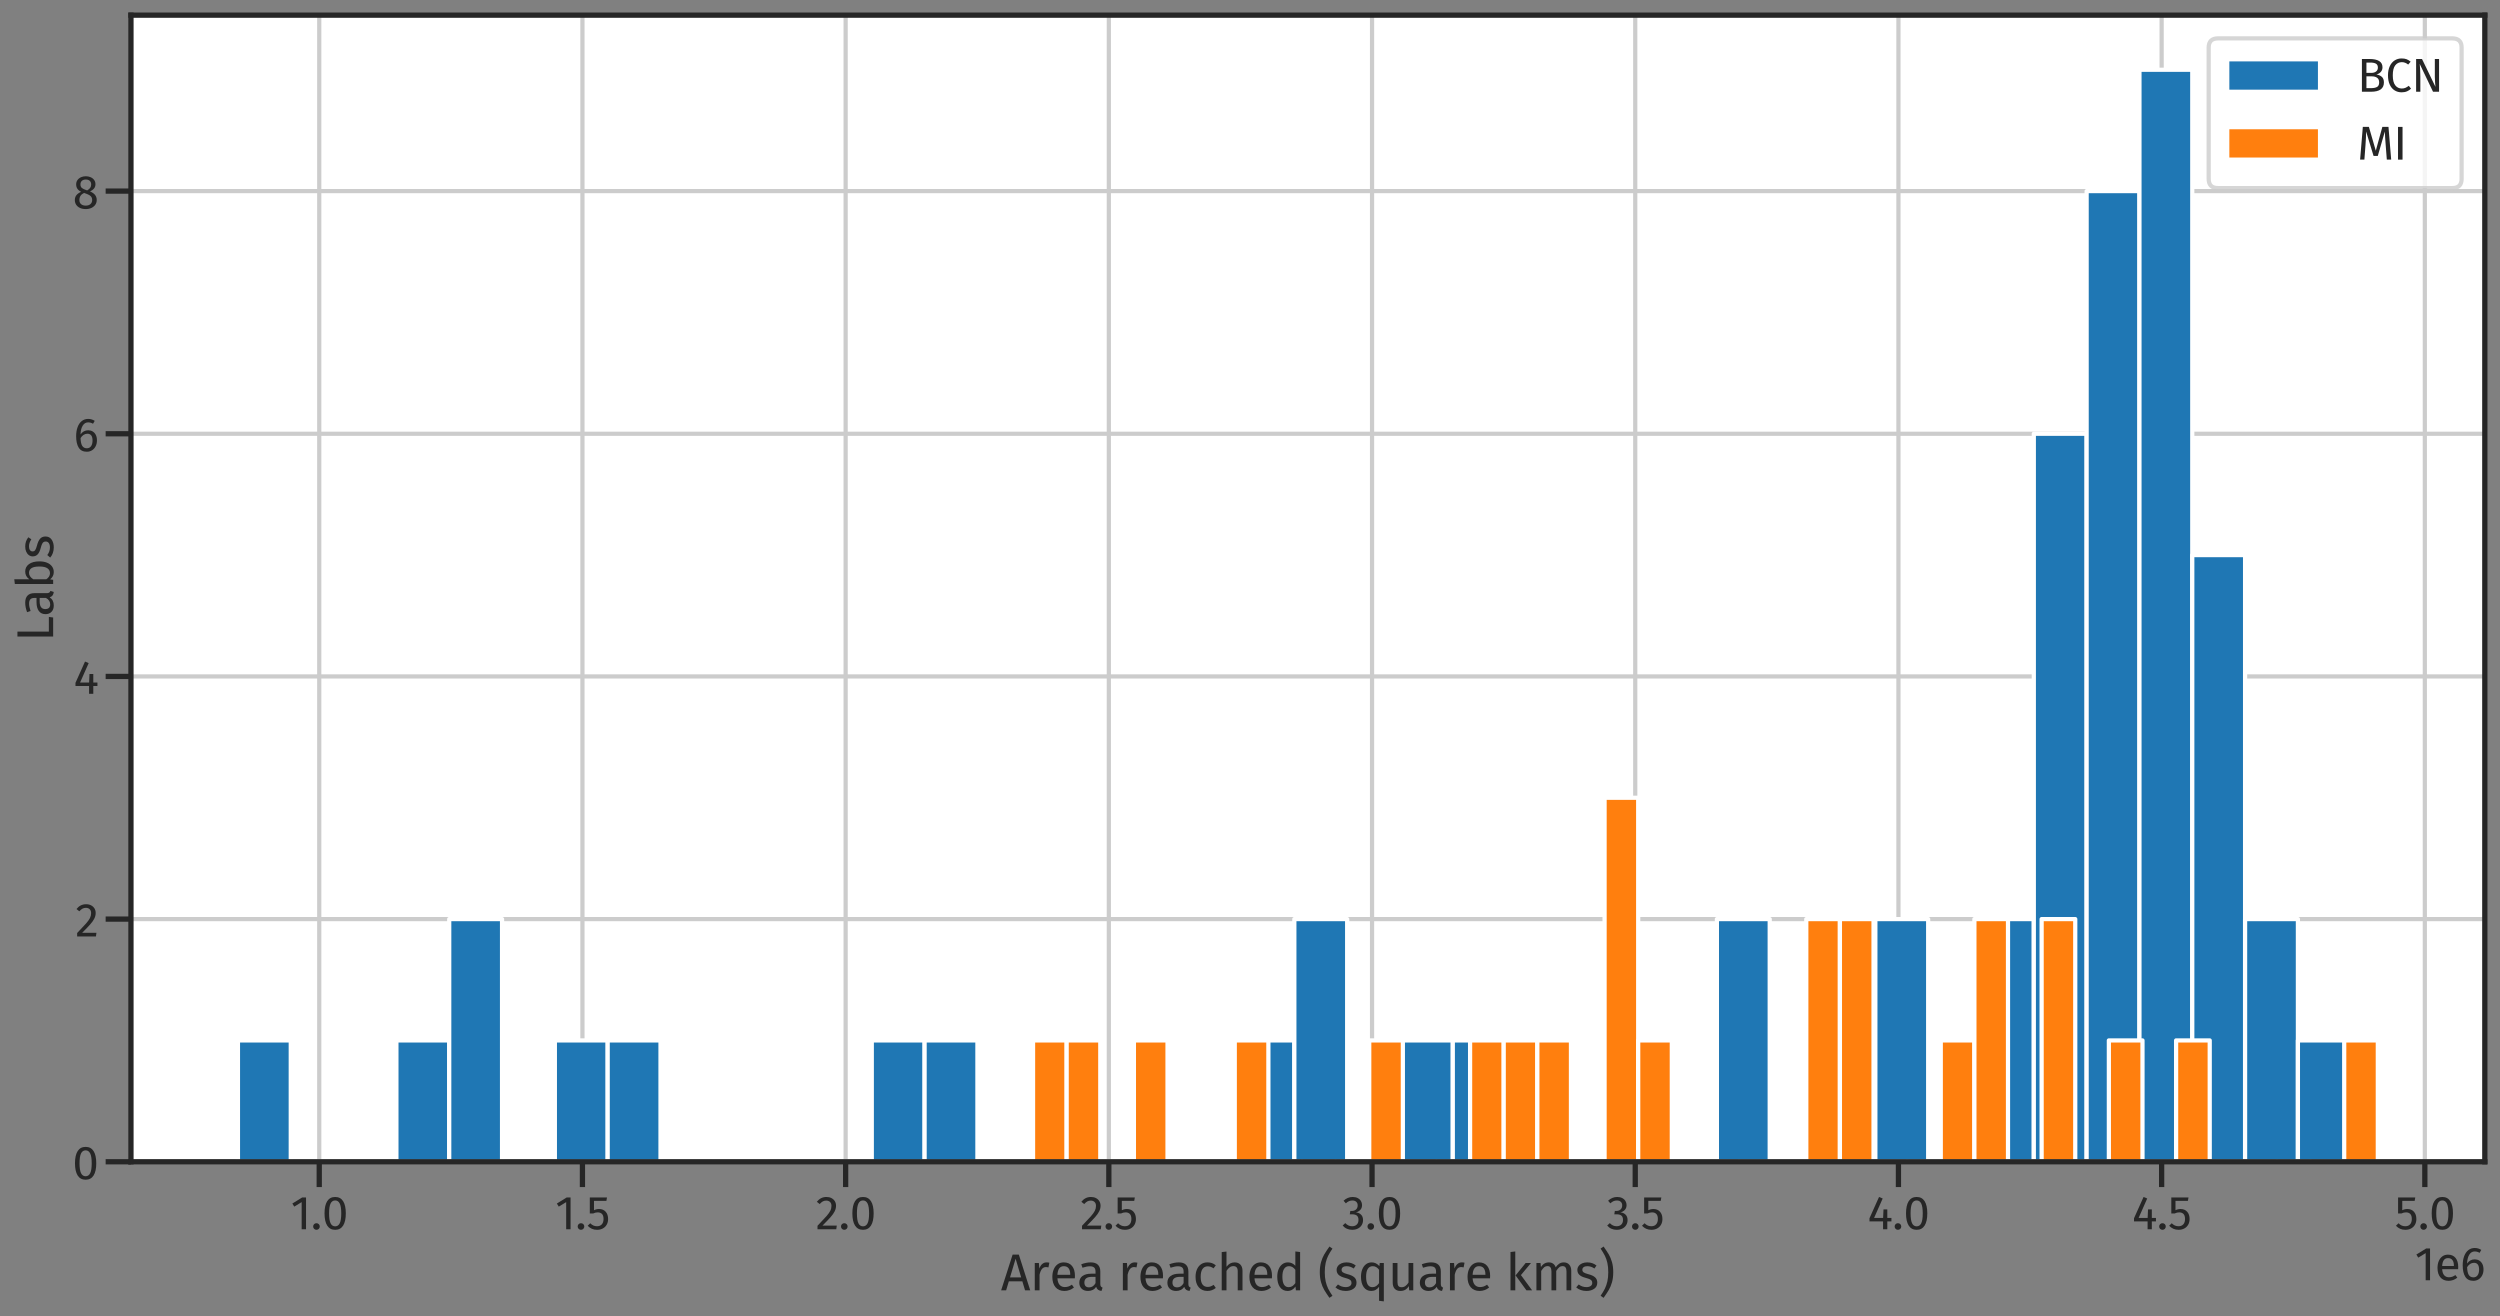 <?xml version="1.0" encoding="utf-8" standalone="no"?>
<!DOCTYPE svg PUBLIC "-//W3C//DTD SVG 1.1//EN"
  "http://www.w3.org/Graphics/SVG/1.1/DTD/svg11.dtd">
<svg xmlns:xlink="http://www.w3.org/1999/xlink" width="1185.287pt" height="624.077pt" viewBox="0 0 1185.287 624.077" xmlns="http://www.w3.org/2000/svg" version="1.1">
 <rect x="0" y="0" width="1185.287" height="624.077" fill="#808080" stroke="none"/>
 <defs>
  <style type="text/css">*{stroke-linejoin: round; stroke-linecap: butt}</style>
 </defs>
 <g id="figure_1">
  <g id="patch_1">
   <path d="M 0 624.077 
L 1185.287 624.077 
L 1185.287 0 
L 0 0 
L 0 624.077 
z
" style="fill: none"/>
  </g>
  <g id="axes_1">
   <g id="patch_2">
    <path d="M 62.087 550.8 
L 1178.087 550.8 
L 1178.087 7.2 
L 62.087 7.2 
z
" style="fill: #ffffff"/>
   </g>
   <g id="matplotlib.axis_1">
    <g id="xtick_1">
     <g id="line2d_1">
      <path d="M 151.358 550.8 
L 151.358 7.2 
" clip-path="url(#paa239f5894)" style="fill: none; stroke: #cccccc; stroke-width: 2; stroke-linecap: round"/>
     </g>
     <g id="line2d_2">
      <defs>
       <path id="m6d60eff287" d="M 0 0 
L 0 12 
" style="stroke: #262626; stroke-width: 2.5"/>
      </defs>
      <g>
       <use xlink:href="#m6d60eff287" x="151.358" y="550.8" style="fill: #262626; stroke: #262626; stroke-width: 2.5"/>
      </g>
     </g>
     <g id="text_1">
      <!-- 1.0 -->
      <g style="fill: #262626" transform="translate(137.818 582.8) scale(0.22 -0.22)">
       <defs>
        <path id="FiraSans-Regular-31" d="M 2067 4282 
L 2067 0 
L 1478 0 
L 1478 3654 
L 480 3046 
L 224 3462 
L 1549 4282 
L 2067 4282 
z
" transform="scale(0.016)"/>
        <path id="FiraSans-Regular-2e" d="M 762 813 
Q 954 813 1082 685 
Q 1210 557 1210 371 
Q 1210 186 1082 54 
Q 954 -77 762 -77 
Q 576 -77 448 54 
Q 320 186 320 371 
Q 320 557 448 685 
Q 576 813 762 813 
z
" transform="scale(0.016)"/>
        <path id="FiraSans-Regular-30" d="M 1786 4346 
Q 2496 4346 2857 3779 
Q 3219 3213 3219 2138 
Q 3219 1062 2857 492 
Q 2496 -77 1786 -77 
Q 1075 -77 713 492 
Q 352 1062 352 2138 
Q 352 3213 713 3779 
Q 1075 4346 1786 4346 
z
M 1786 3878 
Q 1370 3878 1168 3468 
Q 966 3059 966 2138 
Q 966 1216 1168 803 
Q 1370 390 1786 390 
Q 2195 390 2400 803 
Q 2605 1216 2605 2138 
Q 2605 3053 2400 3465 
Q 2195 3878 1786 3878 
z
" transform="scale(0.016)"/>
       </defs>
       <use xlink:href="#FiraSans-Regular-31"/>
       <use xlink:href="#FiraSans-Regular-2e" x="43.3"/>
       <use xlink:href="#FiraSans-Regular-30" x="67.3"/>
      </g>
     </g>
    </g>
    <g id="xtick_2">
     <g id="line2d_3">
      <path d="M 276.145 550.8 
L 276.145 7.2 
" clip-path="url(#paa239f5894)" style="fill: none; stroke: #cccccc; stroke-width: 2; stroke-linecap: round"/>
     </g>
     <g id="line2d_4">
      <g>
       <use xlink:href="#m6d60eff287" x="276.145" y="550.8" style="fill: #262626; stroke: #262626; stroke-width: 2.5"/>
      </g>
     </g>
     <g id="text_2">
      <!-- 1.5 -->
      <g style="fill: #262626" transform="translate(263.232 582.8) scale(0.22 -0.22)">
       <defs>
        <path id="FiraSans-Regular-35" d="M 2688 3821 
L 1018 3821 
L 1018 2560 
Q 1344 2726 1702 2726 
Q 2253 2726 2585 2364 
Q 2918 2003 2918 1370 
Q 2918 947 2732 617 
Q 2547 288 2211 105 
Q 1875 -77 1434 -77 
Q 1043 -77 736 60 
Q 429 198 166 467 
L 512 806 
Q 717 602 934 502 
Q 1152 403 1427 403 
Q 1837 403 2070 659 
Q 2304 915 2304 1382 
Q 2304 1850 2093 2061 
Q 1882 2272 1523 2272 
Q 1357 2272 1216 2237 
Q 1075 2202 915 2125 
L 454 2125 
L 454 4282 
L 2771 4282 
L 2688 3821 
z
" transform="scale(0.016)"/>
       </defs>
       <use xlink:href="#FiraSans-Regular-31"/>
       <use xlink:href="#FiraSans-Regular-2e" x="43.3"/>
       <use xlink:href="#FiraSans-Regular-35" x="67.3"/>
      </g>
     </g>
    </g>
    <g id="xtick_3">
     <g id="line2d_5">
      <path d="M 400.932 550.8 
L 400.932 7.2 
" clip-path="url(#paa239f5894)" style="fill: none; stroke: #cccccc; stroke-width: 2; stroke-linecap: round"/>
     </g>
     <g id="line2d_6">
      <g>
       <use xlink:href="#m6d60eff287" x="400.932" y="550.8" style="fill: #262626; stroke: #262626; stroke-width: 2.5"/>
      </g>
     </g>
     <g id="text_3">
      <!-- 2.0 -->
      <g style="fill: #262626" transform="translate(386.709 582.8) scale(0.22 -0.22)">
       <defs>
        <path id="FiraSans-Regular-32" d="M 1459 4346 
Q 1843 4346 2134 4192 
Q 2426 4038 2586 3772 
Q 2746 3507 2746 3174 
Q 2746 2784 2570 2425 
Q 2394 2067 2029 1651 
Q 1664 1235 922 493 
L 2848 493 
L 2778 0 
L 250 0 
L 250 467 
Q 1107 1357 1465 1769 
Q 1824 2182 1977 2489 
Q 2131 2797 2131 3149 
Q 2131 3482 1939 3670 
Q 1747 3859 1427 3859 
Q 1165 3859 966 3750 
Q 768 3642 544 3392 
L 160 3699 
Q 422 4026 742 4186 
Q 1062 4346 1459 4346 
z
" transform="scale(0.016)"/>
       </defs>
       <use xlink:href="#FiraSans-Regular-32"/>
       <use xlink:href="#FiraSans-Regular-2e" x="49.5"/>
       <use xlink:href="#FiraSans-Regular-30" x="73.5"/>
      </g>
     </g>
    </g>
    <g id="xtick_4">
     <g id="line2d_7">
      <path d="M 525.718 550.8 
L 525.718 7.2 
" clip-path="url(#paa239f5894)" style="fill: none; stroke: #cccccc; stroke-width: 2; stroke-linecap: round"/>
     </g>
     <g id="line2d_8">
      <g>
       <use xlink:href="#m6d60eff287" x="525.718" y="550.8" style="fill: #262626; stroke: #262626; stroke-width: 2.5"/>
      </g>
     </g>
     <g id="text_4">
      <!-- 2.5 -->
      <g style="fill: #262626" transform="translate(512.123 582.8) scale(0.22 -0.22)">
       <use xlink:href="#FiraSans-Regular-32"/>
       <use xlink:href="#FiraSans-Regular-2e" x="49.5"/>
       <use xlink:href="#FiraSans-Regular-35" x="73.5"/>
      </g>
     </g>
    </g>
    <g id="xtick_5">
     <g id="line2d_9">
      <path d="M 650.505 550.8 
L 650.505 7.2 
" clip-path="url(#paa239f5894)" style="fill: none; stroke: #cccccc; stroke-width: 2; stroke-linecap: round"/>
     </g>
     <g id="line2d_10">
      <g>
       <use xlink:href="#m6d60eff287" x="650.505" y="550.8" style="fill: #262626; stroke: #262626; stroke-width: 2.5"/>
      </g>
     </g>
     <g id="text_5">
      <!-- 3.0 -->
      <g style="fill: #262626" transform="translate(636.238 582.8) scale(0.22 -0.22)">
       <defs>
        <path id="FiraSans-Regular-33" d="M 1440 4346 
Q 1837 4346 2121 4198 
Q 2406 4051 2556 3801 
Q 2707 3552 2707 3258 
Q 2707 2867 2480 2614 
Q 2253 2362 1875 2272 
Q 2304 2234 2573 1965 
Q 2842 1696 2842 1235 
Q 2842 864 2662 563 
Q 2483 262 2150 92 
Q 1818 -77 1382 -77 
Q 992 -77 665 67 
Q 339 211 96 499 
L 448 826 
Q 659 608 880 505 
Q 1101 403 1363 403 
Q 1766 403 1996 630 
Q 2227 858 2227 1242 
Q 2227 1664 2009 1837 
Q 1792 2010 1376 2010 
L 1056 2010 
L 1126 2464 
L 1344 2464 
Q 1677 2464 1897 2662 
Q 2118 2861 2118 3219 
Q 2118 3520 1926 3696 
Q 1734 3872 1408 3872 
Q 1158 3872 950 3782 
Q 742 3693 525 3488 
L 218 3840 
Q 762 4346 1440 4346 
z
" transform="scale(0.016)"/>
       </defs>
       <use xlink:href="#FiraSans-Regular-33"/>
       <use xlink:href="#FiraSans-Regular-2e" x="49.9"/>
       <use xlink:href="#FiraSans-Regular-30" x="73.9"/>
      </g>
     </g>
    </g>
    <g id="xtick_6">
     <g id="line2d_11">
      <path d="M 775.292 550.8 
L 775.292 7.2 
" clip-path="url(#paa239f5894)" style="fill: none; stroke: #cccccc; stroke-width: 2; stroke-linecap: round"/>
     </g>
     <g id="line2d_12">
      <g>
       <use xlink:href="#m6d60eff287" x="775.292" y="550.8" style="fill: #262626; stroke: #262626; stroke-width: 2.5"/>
      </g>
     </g>
     <g id="text_6">
      <!-- 3.5 -->
      <g style="fill: #262626" transform="translate(761.652 582.8) scale(0.22 -0.22)">
       <use xlink:href="#FiraSans-Regular-33"/>
       <use xlink:href="#FiraSans-Regular-2e" x="49.9"/>
       <use xlink:href="#FiraSans-Regular-35" x="73.9"/>
      </g>
     </g>
    </g>
    <g id="xtick_7">
     <g id="line2d_13">
      <path d="M 900.079 550.8 
L 900.079 7.2 
" clip-path="url(#paa239f5894)" style="fill: none; stroke: #cccccc; stroke-width: 2; stroke-linecap: round"/>
     </g>
     <g id="line2d_14">
      <g>
       <use xlink:href="#m6d60eff287" x="900.079" y="550.8" style="fill: #262626; stroke: #262626; stroke-width: 2.5"/>
      </g>
     </g>
     <g id="text_7">
      <!-- 4.0 -->
      <g style="fill: #262626" transform="translate(885.449 582.8) scale(0.22 -0.22)">
       <defs>
        <path id="FiraSans-Regular-34" d="M 3213 1523 
L 3213 1056 
L 2656 1056 
L 2656 0 
L 2086 0 
L 2086 1056 
L 256 1056 
L 256 1478 
L 1542 4346 
L 2035 4141 
L 877 1523 
L 2093 1523 
L 2144 2675 
L 2656 2675 
L 2656 1523 
L 3213 1523 
z
" transform="scale(0.016)"/>
       </defs>
       <use xlink:href="#FiraSans-Regular-34"/>
       <use xlink:href="#FiraSans-Regular-2e" x="53.2"/>
       <use xlink:href="#FiraSans-Regular-30" x="77.2"/>
      </g>
     </g>
    </g>
    <g id="xtick_8">
     <g id="line2d_15">
      <path d="M 1024.865 550.8 
L 1024.865 7.2 
" clip-path="url(#paa239f5894)" style="fill: none; stroke: #cccccc; stroke-width: 2; stroke-linecap: round"/>
     </g>
     <g id="line2d_16">
      <g>
       <use xlink:href="#m6d60eff287" x="1024.865" y="550.8" style="fill: #262626; stroke: #262626; stroke-width: 2.5"/>
      </g>
     </g>
     <g id="text_8">
      <!-- 4.5 -->
      <g style="fill: #262626" transform="translate(1010.863 582.8) scale(0.22 -0.22)">
       <use xlink:href="#FiraSans-Regular-34"/>
       <use xlink:href="#FiraSans-Regular-2e" x="53.2"/>
       <use xlink:href="#FiraSans-Regular-35" x="77.2"/>
      </g>
     </g>
    </g>
    <g id="xtick_9">
     <g id="line2d_17">
      <path d="M 1149.652 550.8 
L 1149.652 7.2 
" clip-path="url(#paa239f5894)" style="fill: none; stroke: #cccccc; stroke-width: 2; stroke-linecap: round"/>
     </g>
     <g id="line2d_18">
      <g>
       <use xlink:href="#m6d60eff287" x="1149.652" y="550.8" style="fill: #262626; stroke: #262626; stroke-width: 2.5"/>
      </g>
     </g>
     <g id="text_9">
      <!-- 5.0 -->
      <g style="fill: #262626" transform="translate(1135.364 582.8) scale(0.22 -0.22)">
       <use xlink:href="#FiraSans-Regular-35"/>
       <use xlink:href="#FiraSans-Regular-2e" x="50.1"/>
       <use xlink:href="#FiraSans-Regular-30" x="74.1"/>
      </g>
     </g>
    </g>
    <g id="text_10">
     <!-- Area reached (square kms) -->
     <g style="fill: #262626" transform="translate(474.513 611.765) scale(0.24 -0.24)">
      <defs>
       <path id="FiraSans-Regular-41" d="M 2989 0 
L 2656 1107 
L 986 1107 
L 653 0 
L 38 0 
L 1453 4410 
L 2221 4410 
L 3629 0 
L 2989 0 
z
M 1133 1600 
L 2509 1600 
L 1824 3904 
L 1133 1600 
z
" transform="scale(0.016)"/>
       <path id="FiraSans-Regular-72" d="M 2074 3450 
Q 2253 3450 2406 3411 
L 2298 2835 
Q 2144 2874 2003 2874 
Q 1690 2874 1498 2643 
Q 1306 2413 1197 1926 
L 1197 0 
L 608 0 
L 608 3373 
L 1114 3373 
L 1171 2688 
Q 1306 3066 1536 3258 
Q 1766 3450 2074 3450 
z
" transform="scale(0.016)"/>
       <path id="FiraSans-Regular-65" d="M 3155 1786 
Q 3155 1638 3142 1485 
L 992 1485 
Q 1030 928 1273 665 
Q 1517 403 1901 403 
Q 2144 403 2349 473 
Q 2554 544 2778 698 
L 3034 346 
Q 2496 -77 1856 -77 
Q 1152 -77 758 384 
Q 365 845 365 1651 
Q 365 2176 534 2582 
Q 704 2989 1021 3219 
Q 1338 3450 1766 3450 
Q 2438 3450 2796 3008 
Q 3155 2566 3155 1786 
z
M 2573 1958 
Q 2573 2458 2374 2720 
Q 2176 2982 1779 2982 
Q 1056 2982 992 1920 
L 2573 1920 
L 2573 1958 
z
" transform="scale(0.016)"/>
       <path id="FiraSans-Regular-61" d="M 2880 787 
Q 2880 582 2950 483 
Q 3021 384 3162 333 
L 3027 -77 
Q 2765 -45 2605 70 
Q 2445 186 2368 429 
Q 2029 -77 1363 -77 
Q 864 -77 576 204 
Q 288 486 288 941 
Q 288 1478 675 1766 
Q 1062 2054 1773 2054 
L 2291 2054 
L 2291 2304 
Q 2291 2662 2118 2816 
Q 1946 2970 1587 2970 
Q 1216 2970 678 2790 
L 531 3219 
Q 1158 3450 1696 3450 
Q 2291 3450 2585 3158 
Q 2880 2867 2880 2330 
L 2880 787 
z
M 1498 365 
Q 2003 365 2291 890 
L 2291 1664 
L 1850 1664 
Q 915 1664 915 973 
Q 915 672 1062 518 
Q 1210 365 1498 365 
z
" transform="scale(0.016)"/>
       <path id="FiraSans-Regular-20" transform="scale(0.016)"/>
       <path id="FiraSans-Regular-63" d="M 1837 3450 
Q 2138 3450 2387 3363 
Q 2637 3277 2867 3085 
L 2586 2714 
Q 2406 2842 2236 2902 
Q 2067 2963 1862 2963 
Q 1453 2963 1225 2636 
Q 998 2310 998 1670 
Q 998 1030 1222 726 
Q 1446 422 1862 422 
Q 2061 422 2227 483 
Q 2394 544 2598 678 
L 2867 294 
Q 2406 -77 1837 -77 
Q 1152 -77 758 384 
Q 365 845 365 1658 
Q 365 2195 544 2598 
Q 723 3002 1052 3226 
Q 1382 3450 1837 3450 
z
" transform="scale(0.016)"/>
       <path id="FiraSans-Regular-68" d="M 2195 3450 
Q 2656 3450 2915 3174 
Q 3174 2899 3174 2419 
L 3174 0 
L 2586 0 
L 2586 2336 
Q 2586 2694 2448 2841 
Q 2310 2989 2048 2989 
Q 1786 2989 1581 2835 
Q 1376 2682 1197 2400 
L 1197 0 
L 608 0 
L 608 4723 
L 1197 4787 
L 1197 2906 
Q 1594 3450 2195 3450 
z
" transform="scale(0.016)"/>
       <path id="FiraSans-Regular-64" d="M 3219 4730 
L 3219 0 
L 2701 0 
L 2643 467 
Q 2477 211 2227 67 
Q 1978 -77 1670 -77 
Q 1069 -77 733 396 
Q 397 870 397 1670 
Q 397 2189 557 2592 
Q 717 2995 1017 3222 
Q 1318 3450 1722 3450 
Q 2240 3450 2630 3034 
L 2630 4800 
L 3219 4730 
z
M 1798 390 
Q 2067 390 2259 515 
Q 2451 640 2630 890 
L 2630 2541 
Q 2464 2758 2275 2870 
Q 2086 2982 1850 2982 
Q 1459 2982 1244 2656 
Q 1030 2330 1030 1683 
Q 1030 1030 1228 710 
Q 1427 390 1798 390 
z
" transform="scale(0.016)"/>
       <path id="FiraSans-Regular-28" d="M 1818 5152 
Q 1485 4659 1289 4272 
Q 1094 3885 982 3392 
Q 870 2899 870 2240 
Q 870 1587 982 1094 
Q 1094 602 1289 208 
Q 1485 -186 1818 -672 
L 1446 -928 
Q 1024 -326 797 61 
Q 570 448 413 989 
Q 256 1530 256 2240 
Q 256 2950 413 3491 
Q 570 4032 797 4419 
Q 1024 4806 1446 5408 
L 1818 5152 
z
" transform="scale(0.016)"/>
       <path id="FiraSans-Regular-73" d="M 1523 3450 
Q 1869 3450 2144 3354 
Q 2419 3258 2669 3066 
L 2419 2694 
Q 2189 2842 1981 2912 
Q 1773 2982 1542 2982 
Q 1254 2982 1088 2864 
Q 922 2746 922 2541 
Q 922 2336 1078 2221 
Q 1235 2106 1645 1997 
Q 2208 1856 2486 1613 
Q 2765 1370 2765 947 
Q 2765 448 2377 185 
Q 1990 -77 1434 -77 
Q 666 -77 160 365 
L 474 723 
Q 902 397 1421 397 
Q 1754 397 1949 534 
Q 2144 672 2144 909 
Q 2144 1082 2073 1187 
Q 2003 1293 1830 1373 
Q 1658 1453 1325 1542 
Q 787 1683 547 1920 
Q 307 2157 307 2522 
Q 307 2784 464 2998 
Q 621 3213 899 3331 
Q 1178 3450 1523 3450 
z
" transform="scale(0.016)"/>
       <path id="FiraSans-Regular-71" d="M 3219 3373 
L 3219 -1363 
L 2630 -1293 
L 2630 448 
Q 2464 198 2217 60 
Q 1971 -77 1670 -77 
Q 1069 -77 733 396 
Q 397 870 397 1670 
Q 397 2189 557 2592 
Q 717 2995 1017 3222 
Q 1318 3450 1722 3450 
Q 2259 3450 2669 2995 
L 2714 3373 
L 3219 3373 
z
M 1798 390 
Q 2067 390 2259 515 
Q 2451 640 2630 890 
L 2630 2541 
Q 2464 2758 2275 2870 
Q 2086 2982 1850 2982 
Q 1459 2982 1244 2656 
Q 1030 2330 1030 1683 
Q 1030 1030 1228 710 
Q 1427 390 1798 390 
z
" transform="scale(0.016)"/>
       <path id="FiraSans-Regular-75" d="M 3117 0 
L 2611 0 
L 2566 525 
Q 2374 211 2124 67 
Q 1875 -77 1517 -77 
Q 1075 -77 825 192 
Q 576 461 576 954 
L 576 3373 
L 1165 3373 
L 1165 1018 
Q 1165 672 1286 528 
Q 1408 384 1683 384 
Q 2176 384 2528 966 
L 2528 3373 
L 3117 3373 
L 3117 0 
z
" transform="scale(0.016)"/>
       <path id="FiraSans-Regular-6b" d="M 1197 4800 
L 1197 0 
L 608 0 
L 608 4730 
L 1197 4800 
z
M 3136 3373 
L 1894 1882 
L 3277 0 
L 2573 0 
L 1235 1843 
L 2477 3373 
L 3136 3373 
z
" transform="scale(0.016)"/>
       <path id="FiraSans-Regular-6d" d="M 3994 3450 
Q 4410 3450 4659 3171 
Q 4909 2893 4909 2419 
L 4909 0 
L 4320 0 
L 4320 2336 
Q 4320 2989 3846 2989 
Q 3597 2989 3424 2845 
Q 3251 2701 3053 2394 
L 3053 0 
L 2464 0 
L 2464 2336 
Q 2464 2989 1990 2989 
Q 1734 2989 1561 2841 
Q 1389 2694 1197 2394 
L 1197 0 
L 608 0 
L 608 3373 
L 1114 3373 
L 1165 2880 
Q 1542 3450 2138 3450 
Q 2451 3450 2672 3290 
Q 2893 3130 2989 2842 
Q 3187 3136 3427 3293 
Q 3667 3450 3994 3450 
z
" transform="scale(0.016)"/>
       <path id="FiraSans-Regular-29" d="M 627 5408 
Q 1050 4806 1277 4419 
Q 1504 4032 1661 3491 
Q 1818 2950 1818 2240 
Q 1818 1530 1661 989 
Q 1504 448 1277 61 
Q 1050 -326 627 -928 
L 256 -672 
Q 589 -186 784 208 
Q 979 602 1091 1094 
Q 1203 1587 1203 2240 
Q 1203 2899 1091 3392 
Q 979 3885 784 4272 
Q 589 4659 256 5152 
L 627 5408 
z
" transform="scale(0.016)"/>
      </defs>
      <use xlink:href="#FiraSans-Regular-41"/>
      <use xlink:href="#FiraSans-Regular-72" x="57.3"/>
      <use xlink:href="#FiraSans-Regular-65" x="95.9"/>
      <use xlink:href="#FiraSans-Regular-61" x="150.4"/>
      <use xlink:href="#FiraSans-Regular-20" x="204.8"/>
      <use xlink:href="#FiraSans-Regular-72" x="231.3"/>
      <use xlink:href="#FiraSans-Regular-65" x="269.9"/>
      <use xlink:href="#FiraSans-Regular-61" x="324.4"/>
      <use xlink:href="#FiraSans-Regular-63" x="378.8"/>
      <use xlink:href="#FiraSans-Regular-68" x="426.6"/>
      <use xlink:href="#FiraSans-Regular-65" x="485.2"/>
      <use xlink:href="#FiraSans-Regular-64" x="539.7"/>
      <use xlink:href="#FiraSans-Regular-20" x="599.5"/>
      <use xlink:href="#FiraSans-Regular-28" x="626"/>
      <use xlink:href="#FiraSans-Regular-73" x="658.4"/>
      <use xlink:href="#FiraSans-Regular-71" x="705.1"/>
      <use xlink:href="#FiraSans-Regular-75" x="764.9"/>
      <use xlink:href="#FiraSans-Regular-61" x="823.1"/>
      <use xlink:href="#FiraSans-Regular-72" x="877.5"/>
      <use xlink:href="#FiraSans-Regular-65" x="916.1"/>
      <use xlink:href="#FiraSans-Regular-20" x="970.6"/>
      <use xlink:href="#FiraSans-Regular-6b" x="997.1"/>
      <use xlink:href="#FiraSans-Regular-6d" x="1048.3"/>
      <use xlink:href="#FiraSans-Regular-73" x="1134"/>
      <use xlink:href="#FiraSans-Regular-29" x="1180.7"/>
     </g>
    </g>
    <g id="text_11">
     <!-- 1e6 -->
     <g style="fill: #262626" transform="translate(1144.846 606.985) scale(0.22 -0.22)">
      <defs>
       <path id="FiraSans-Regular-36" d="M 1971 2816 
Q 2298 2816 2566 2662 
Q 2835 2509 2995 2201 
Q 3155 1894 3155 1453 
Q 3155 998 2972 649 
Q 2790 301 2480 112 
Q 2170 -77 1792 -77 
Q 1043 -77 697 476 
Q 352 1030 352 2010 
Q 352 2707 547 3235 
Q 742 3763 1107 4054 
Q 1472 4346 1971 4346 
Q 2458 4346 2854 4083 
L 2624 3693 
Q 2323 3878 1965 3878 
Q 1504 3878 1235 3436 
Q 966 2995 941 2253 
Q 1338 2816 1971 2816 
z
M 1792 390 
Q 2163 390 2361 672 
Q 2560 954 2560 1434 
Q 2560 2349 1869 2349 
Q 1587 2349 1350 2192 
Q 1114 2035 947 1760 
Q 966 1056 1168 723 
Q 1370 390 1792 390 
z
" transform="scale(0.016)"/>
      </defs>
      <use xlink:href="#FiraSans-Regular-31"/>
      <use xlink:href="#FiraSans-Regular-65" x="43.3"/>
      <use xlink:href="#FiraSans-Regular-36" x="97.8"/>
     </g>
    </g>
   </g>
   <g id="matplotlib.axis_2">
    <g id="ytick_1">
     <g id="line2d_19">
      <path d="M 62.087 550.8 
L 1178.087 550.8 
" clip-path="url(#paa239f5894)" style="fill: none; stroke: #cccccc; stroke-width: 2; stroke-linecap: round"/>
     </g>
     <g id="line2d_20">
      <defs>
       <path id="m5db95fa4ea" d="M 0 0 
L -12 0 
" style="stroke: #262626; stroke-width: 2.5"/>
      </defs>
      <g>
       <use xlink:href="#m5db95fa4ea" x="62.087" y="550.8" style="fill: #262626; stroke: #262626; stroke-width: 2.5"/>
      </g>
     </g>
     <g id="text_12">
      <!-- 0 -->
      <g style="fill: #262626" transform="translate(34.311 559.05) scale(0.22 -0.22)">
       <use xlink:href="#FiraSans-Regular-30"/>
      </g>
     </g>
    </g>
    <g id="ytick_2">
     <g id="line2d_21">
      <path d="M 62.087 435.752 
L 1178.087 435.752 
" clip-path="url(#paa239f5894)" style="fill: none; stroke: #cccccc; stroke-width: 2; stroke-linecap: round"/>
     </g>
     <g id="line2d_22">
      <g>
       <use xlink:href="#m5db95fa4ea" x="62.087" y="435.752" style="fill: #262626; stroke: #262626; stroke-width: 2.5"/>
      </g>
     </g>
     <g id="text_13">
      <!-- 2 -->
      <g style="fill: #262626" transform="translate(35.697 444.002) scale(0.22 -0.22)">
       <use xlink:href="#FiraSans-Regular-32"/>
      </g>
     </g>
    </g>
    <g id="ytick_3">
     <g id="line2d_23">
      <path d="M 62.087 320.705 
L 1178.087 320.705 
" clip-path="url(#paa239f5894)" style="fill: none; stroke: #cccccc; stroke-width: 2; stroke-linecap: round"/>
     </g>
     <g id="line2d_24">
      <g>
       <use xlink:href="#m5db95fa4ea" x="62.087" y="320.705" style="fill: #262626; stroke: #262626; stroke-width: 2.5"/>
      </g>
     </g>
     <g id="text_14">
      <!-- 4 -->
      <g style="fill: #262626" transform="translate(34.882 328.955) scale(0.22 -0.22)">
       <use xlink:href="#FiraSans-Regular-34"/>
      </g>
     </g>
    </g>
    <g id="ytick_4">
     <g id="line2d_25">
      <path d="M 62.087 205.657 
L 1178.087 205.657 
" clip-path="url(#paa239f5894)" style="fill: none; stroke: #cccccc; stroke-width: 2; stroke-linecap: round"/>
     </g>
     <g id="line2d_26">
      <g>
       <use xlink:href="#m5db95fa4ea" x="62.087" y="205.657" style="fill: #262626; stroke: #262626; stroke-width: 2.5"/>
      </g>
     </g>
     <g id="text_15">
      <!-- 6 -->
      <g style="fill: #262626" transform="translate(34.861 213.907) scale(0.22 -0.22)">
       <use xlink:href="#FiraSans-Regular-36"/>
      </g>
     </g>
    </g>
    <g id="ytick_5">
     <g id="line2d_27">
      <path d="M 62.087 90.61 
L 1178.087 90.61 
" clip-path="url(#paa239f5894)" style="fill: none; stroke: #cccccc; stroke-width: 2; stroke-linecap: round"/>
     </g>
     <g id="line2d_28">
      <g>
       <use xlink:href="#m5db95fa4ea" x="62.087" y="90.61" style="fill: #262626; stroke: #262626; stroke-width: 2.5"/>
      </g>
     </g>
     <g id="text_16">
      <!-- 8 -->
      <g style="fill: #262626" transform="translate(34.466 98.86) scale(0.22 -0.22)">
       <defs>
        <path id="FiraSans-Regular-38" d="M 2336 2298 
Q 3238 1933 3238 1146 
Q 3238 794 3049 515 
Q 2861 237 2521 80 
Q 2182 -77 1754 -77 
Q 1318 -77 985 76 
Q 653 230 470 505 
Q 288 781 288 1133 
Q 288 1530 502 1798 
Q 717 2067 1133 2246 
Q 794 2419 630 2665 
Q 467 2912 467 3245 
Q 467 3590 649 3840 
Q 832 4090 1129 4218 
Q 1427 4346 1766 4346 
Q 2099 4346 2396 4224 
Q 2694 4102 2880 3856 
Q 3066 3610 3066 3264 
Q 3066 2944 2886 2713 
Q 2707 2483 2336 2298 
z
M 1766 3904 
Q 1434 3904 1238 3731 
Q 1043 3558 1043 3238 
Q 1043 2931 1232 2771 
Q 1421 2611 1837 2477 
L 1946 2438 
Q 2234 2605 2362 2790 
Q 2490 2976 2490 3245 
Q 2490 3546 2301 3725 
Q 2112 3904 1766 3904 
z
M 1760 390 
Q 2157 390 2390 595 
Q 2624 800 2624 1139 
Q 2624 1370 2534 1526 
Q 2445 1683 2246 1801 
Q 2048 1920 1690 2042 
L 1530 2099 
Q 1210 1946 1056 1712 
Q 902 1478 902 1133 
Q 902 781 1132 585 
Q 1363 390 1760 390 
z
" transform="scale(0.016)"/>
       </defs>
       <use xlink:href="#FiraSans-Regular-38"/>
      </g>
     </g>
    </g>
    <g id="text_17">
     <!-- Labs -->
     <g style="fill: #262626" transform="translate(25.2 304.238) rotate(-90) scale(0.24 -0.24)">
      <defs>
       <path id="FiraSans-Regular-4c" d="M 1248 4410 
L 1248 531 
L 3059 531 
L 2989 0 
L 640 0 
L 640 4410 
L 1248 4410 
z
" transform="scale(0.016)"/>
       <path id="FiraSans-Regular-62" d="M 2150 3450 
Q 2726 3450 3065 2986 
Q 3405 2522 3405 1690 
Q 3405 1165 3245 765 
Q 3085 365 2784 144 
Q 2483 -77 2080 -77 
Q 1549 -77 1184 371 
L 1126 0 
L 608 0 
L 608 4730 
L 1197 4800 
L 1197 2950 
Q 1562 3450 2150 3450 
z
M 1939 390 
Q 2330 390 2550 707 
Q 2771 1024 2771 1690 
Q 2771 2374 2566 2678 
Q 2362 2982 1984 2982 
Q 1536 2982 1197 2458 
L 1197 845 
Q 1331 634 1526 512 
Q 1722 390 1939 390 
z
" transform="scale(0.016)"/>
      </defs>
      <use xlink:href="#FiraSans-Regular-4c"/>
      <use xlink:href="#FiraSans-Regular-61" x="49.8"/>
      <use xlink:href="#FiraSans-Regular-62" x="104.2"/>
      <use xlink:href="#FiraSans-Regular-73" x="163.6"/>
     </g>
    </g>
   </g>
   <g id="patch_3">
    <path d="M 112.814 550.8 
L 137.856 550.8 
L 137.856 493.276 
L 112.814 493.276 
z
" clip-path="url(#paa239f5894)" style="fill: #1f77b4; stroke: #ffffff; stroke-width: 2; stroke-linejoin: miter"/>
   </g>
   <g id="patch_4">
    <path d="M 137.856 550.8 
L 162.899 550.8 
L 162.899 550.8 
L 137.856 550.8 
z
" clip-path="url(#paa239f5894)" style="fill: #1f77b4; stroke: #ffffff; stroke-width: 2; stroke-linejoin: miter"/>
   </g>
   <g id="patch_5">
    <path d="M 162.899 550.8 
L 187.941 550.8 
L 187.941 550.8 
L 162.899 550.8 
z
" clip-path="url(#paa239f5894)" style="fill: #1f77b4; stroke: #ffffff; stroke-width: 2; stroke-linejoin: miter"/>
   </g>
   <g id="patch_6">
    <path d="M 187.941 550.8 
L 212.984 550.8 
L 212.984 493.276 
L 187.941 493.276 
z
" clip-path="url(#paa239f5894)" style="fill: #1f77b4; stroke: #ffffff; stroke-width: 2; stroke-linejoin: miter"/>
   </g>
   <g id="patch_7">
    <path d="M 212.984 550.8 
L 238.026 550.8 
L 238.026 435.752 
L 212.984 435.752 
z
" clip-path="url(#paa239f5894)" style="fill: #1f77b4; stroke: #ffffff; stroke-width: 2; stroke-linejoin: miter"/>
   </g>
   <g id="patch_8">
    <path d="M 238.026 550.8 
L 263.069 550.8 
L 263.069 550.8 
L 238.026 550.8 
z
" clip-path="url(#paa239f5894)" style="fill: #1f77b4; stroke: #ffffff; stroke-width: 2; stroke-linejoin: miter"/>
   </g>
   <g id="patch_9">
    <path d="M 263.069 550.8 
L 288.111 550.8 
L 288.111 493.276 
L 263.069 493.276 
z
" clip-path="url(#paa239f5894)" style="fill: #1f77b4; stroke: #ffffff; stroke-width: 2; stroke-linejoin: miter"/>
   </g>
   <g id="patch_10">
    <path d="M 288.111 550.8 
L 313.154 550.8 
L 313.154 493.276 
L 288.111 493.276 
z
" clip-path="url(#paa239f5894)" style="fill: #1f77b4; stroke: #ffffff; stroke-width: 2; stroke-linejoin: miter"/>
   </g>
   <g id="patch_11">
    <path d="M 313.154 550.8 
L 338.196 550.8 
L 338.196 550.8 
L 313.154 550.8 
z
" clip-path="url(#paa239f5894)" style="fill: #1f77b4; stroke: #ffffff; stroke-width: 2; stroke-linejoin: miter"/>
   </g>
   <g id="patch_12">
    <path d="M 338.196 550.8 
L 363.239 550.8 
L 363.239 550.8 
L 338.196 550.8 
z
" clip-path="url(#paa239f5894)" style="fill: #1f77b4; stroke: #ffffff; stroke-width: 2; stroke-linejoin: miter"/>
   </g>
   <g id="patch_13">
    <path d="M 363.239 550.8 
L 388.281 550.8 
L 388.281 550.8 
L 363.239 550.8 
z
" clip-path="url(#paa239f5894)" style="fill: #1f77b4; stroke: #ffffff; stroke-width: 2; stroke-linejoin: miter"/>
   </g>
   <g id="patch_14">
    <path d="M 388.281 550.8 
L 413.324 550.8 
L 413.324 550.8 
L 388.281 550.8 
z
" clip-path="url(#paa239f5894)" style="fill: #1f77b4; stroke: #ffffff; stroke-width: 2; stroke-linejoin: miter"/>
   </g>
   <g id="patch_15">
    <path d="M 413.324 550.8 
L 438.367 550.8 
L 438.367 493.276 
L 413.324 493.276 
z
" clip-path="url(#paa239f5894)" style="fill: #1f77b4; stroke: #ffffff; stroke-width: 2; stroke-linejoin: miter"/>
   </g>
   <g id="patch_16">
    <path d="M 438.367 550.8 
L 463.409 550.8 
L 463.409 493.276 
L 438.367 493.276 
z
" clip-path="url(#paa239f5894)" style="fill: #1f77b4; stroke: #ffffff; stroke-width: 2; stroke-linejoin: miter"/>
   </g>
   <g id="patch_17">
    <path d="M 463.409 550.8 
L 488.452 550.8 
L 488.452 550.8 
L 463.409 550.8 
z
" clip-path="url(#paa239f5894)" style="fill: #1f77b4; stroke: #ffffff; stroke-width: 2; stroke-linejoin: miter"/>
   </g>
   <g id="patch_18">
    <path d="M 488.452 550.8 
L 513.494 550.8 
L 513.494 550.8 
L 488.452 550.8 
z
" clip-path="url(#paa239f5894)" style="fill: #1f77b4; stroke: #ffffff; stroke-width: 2; stroke-linejoin: miter"/>
   </g>
   <g id="patch_19">
    <path d="M 513.494 550.8 
L 538.537 550.8 
L 538.537 550.8 
L 513.494 550.8 
z
" clip-path="url(#paa239f5894)" style="fill: #1f77b4; stroke: #ffffff; stroke-width: 2; stroke-linejoin: miter"/>
   </g>
   <g id="patch_20">
    <path d="M 538.537 550.8 
L 563.579 550.8 
L 563.579 550.8 
L 538.537 550.8 
z
" clip-path="url(#paa239f5894)" style="fill: #1f77b4; stroke: #ffffff; stroke-width: 2; stroke-linejoin: miter"/>
   </g>
   <g id="patch_21">
    <path d="M 563.579 550.8 
L 588.622 550.8 
L 588.622 550.8 
L 563.579 550.8 
z
" clip-path="url(#paa239f5894)" style="fill: #1f77b4; stroke: #ffffff; stroke-width: 2; stroke-linejoin: miter"/>
   </g>
   <g id="patch_22">
    <path d="M 588.622 550.8 
L 613.664 550.8 
L 613.664 493.276 
L 588.622 493.276 
z
" clip-path="url(#paa239f5894)" style="fill: #1f77b4; stroke: #ffffff; stroke-width: 2; stroke-linejoin: miter"/>
   </g>
   <g id="patch_23">
    <path d="M 613.664 550.8 
L 638.707 550.8 
L 638.707 435.752 
L 613.664 435.752 
z
" clip-path="url(#paa239f5894)" style="fill: #1f77b4; stroke: #ffffff; stroke-width: 2; stroke-linejoin: miter"/>
   </g>
   <g id="patch_24">
    <path d="M 638.707 550.8 
L 663.749 550.8 
L 663.749 550.8 
L 638.707 550.8 
z
" clip-path="url(#paa239f5894)" style="fill: #1f77b4; stroke: #ffffff; stroke-width: 2; stroke-linejoin: miter"/>
   </g>
   <g id="patch_25">
    <path d="M 663.749 550.8 
L 688.792 550.8 
L 688.792 493.276 
L 663.749 493.276 
z
" clip-path="url(#paa239f5894)" style="fill: #1f77b4; stroke: #ffffff; stroke-width: 2; stroke-linejoin: miter"/>
   </g>
   <g id="patch_26">
    <path d="M 688.792 550.8 
L 713.834 550.8 
L 713.834 493.276 
L 688.792 493.276 
z
" clip-path="url(#paa239f5894)" style="fill: #1f77b4; stroke: #ffffff; stroke-width: 2; stroke-linejoin: miter"/>
   </g>
   <g id="patch_27">
    <path d="M 713.834 550.8 
L 738.877 550.8 
L 738.877 550.8 
L 713.834 550.8 
z
" clip-path="url(#paa239f5894)" style="fill: #1f77b4; stroke: #ffffff; stroke-width: 2; stroke-linejoin: miter"/>
   </g>
   <g id="patch_28">
    <path d="M 738.877 550.8 
L 763.919 550.8 
L 763.919 550.8 
L 738.877 550.8 
z
" clip-path="url(#paa239f5894)" style="fill: #1f77b4; stroke: #ffffff; stroke-width: 2; stroke-linejoin: miter"/>
   </g>
   <g id="patch_29">
    <path d="M 763.919 550.8 
L 788.962 550.8 
L 788.962 493.276 
L 763.919 493.276 
z
" clip-path="url(#paa239f5894)" style="fill: #1f77b4; stroke: #ffffff; stroke-width: 2; stroke-linejoin: miter"/>
   </g>
   <g id="patch_30">
    <path d="M 788.962 550.8 
L 814.004 550.8 
L 814.004 550.8 
L 788.962 550.8 
z
" clip-path="url(#paa239f5894)" style="fill: #1f77b4; stroke: #ffffff; stroke-width: 2; stroke-linejoin: miter"/>
   </g>
   <g id="patch_31">
    <path d="M 814.004 550.8 
L 839.047 550.8 
L 839.047 435.752 
L 814.004 435.752 
z
" clip-path="url(#paa239f5894)" style="fill: #1f77b4; stroke: #ffffff; stroke-width: 2; stroke-linejoin: miter"/>
   </g>
   <g id="patch_32">
    <path d="M 839.047 550.8 
L 864.089 550.8 
L 864.089 550.8 
L 839.047 550.8 
z
" clip-path="url(#paa239f5894)" style="fill: #1f77b4; stroke: #ffffff; stroke-width: 2; stroke-linejoin: miter"/>
   </g>
   <g id="patch_33">
    <path d="M 864.089 550.8 
L 889.132 550.8 
L 889.132 435.752 
L 864.089 435.752 
z
" clip-path="url(#paa239f5894)" style="fill: #1f77b4; stroke: #ffffff; stroke-width: 2; stroke-linejoin: miter"/>
   </g>
   <g id="patch_34">
    <path d="M 889.132 550.8 
L 914.174 550.8 
L 914.174 435.752 
L 889.132 435.752 
z
" clip-path="url(#paa239f5894)" style="fill: #1f77b4; stroke: #ffffff; stroke-width: 2; stroke-linejoin: miter"/>
   </g>
   <g id="patch_35">
    <path d="M 914.174 550.8 
L 939.217 550.8 
L 939.217 550.8 
L 914.174 550.8 
z
" clip-path="url(#paa239f5894)" style="fill: #1f77b4; stroke: #ffffff; stroke-width: 2; stroke-linejoin: miter"/>
   </g>
   <g id="patch_36">
    <path d="M 939.217 550.8 
L 964.259 550.8 
L 964.259 435.752 
L 939.217 435.752 
z
" clip-path="url(#paa239f5894)" style="fill: #1f77b4; stroke: #ffffff; stroke-width: 2; stroke-linejoin: miter"/>
   </g>
   <g id="patch_37">
    <path d="M 964.259 550.8 
L 989.302 550.8 
L 989.302 205.657 
L 964.259 205.657 
z
" clip-path="url(#paa239f5894)" style="fill: #1f77b4; stroke: #ffffff; stroke-width: 2; stroke-linejoin: miter"/>
   </g>
   <g id="patch_38">
    <path d="M 989.302 550.8 
L 1014.344 550.8 
L 1014.344 90.61 
L 989.302 90.61 
z
" clip-path="url(#paa239f5894)" style="fill: #1f77b4; stroke: #ffffff; stroke-width: 2; stroke-linejoin: miter"/>
   </g>
   <g id="patch_39">
    <path d="M 1014.344 550.8 
L 1039.387 550.8 
L 1039.387 33.086 
L 1014.344 33.086 
z
" clip-path="url(#paa239f5894)" style="fill: #1f77b4; stroke: #ffffff; stroke-width: 2; stroke-linejoin: miter"/>
   </g>
   <g id="patch_40">
    <path d="M 1039.387 550.8 
L 1064.429 550.8 
L 1064.429 263.181 
L 1039.387 263.181 
z
" clip-path="url(#paa239f5894)" style="fill: #1f77b4; stroke: #ffffff; stroke-width: 2; stroke-linejoin: miter"/>
   </g>
   <g id="patch_41">
    <path d="M 1064.429 550.8 
L 1089.472 550.8 
L 1089.472 435.752 
L 1064.429 435.752 
z
" clip-path="url(#paa239f5894)" style="fill: #1f77b4; stroke: #ffffff; stroke-width: 2; stroke-linejoin: miter"/>
   </g>
   <g id="patch_42">
    <path d="M 1089.472 550.8 
L 1114.514 550.8 
L 1114.514 493.276 
L 1089.472 493.276 
z
" clip-path="url(#paa239f5894)" style="fill: #1f77b4; stroke: #ffffff; stroke-width: 2; stroke-linejoin: miter"/>
   </g>
   <g id="patch_43">
    <path d="M 489.782 550.8 
L 505.721 550.8 
L 505.721 493.276 
L 489.782 493.276 
z
" clip-path="url(#paa239f5894)" style="fill: #ff7f0e; stroke: #ffffff; stroke-width: 2; stroke-linejoin: miter"/>
   </g>
   <g id="patch_44">
    <path d="M 505.721 550.8 
L 521.661 550.8 
L 521.661 493.276 
L 505.721 493.276 
z
" clip-path="url(#paa239f5894)" style="fill: #ff7f0e; stroke: #ffffff; stroke-width: 2; stroke-linejoin: miter"/>
   </g>
   <g id="patch_45">
    <path d="M 521.661 550.8 
L 537.6 550.8 
L 537.6 550.8 
L 521.661 550.8 
z
" clip-path="url(#paa239f5894)" style="fill: #ff7f0e; stroke: #ffffff; stroke-width: 2; stroke-linejoin: miter"/>
   </g>
   <g id="patch_46">
    <path d="M 537.6 550.8 
L 553.539 550.8 
L 553.539 493.276 
L 537.6 493.276 
z
" clip-path="url(#paa239f5894)" style="fill: #ff7f0e; stroke: #ffffff; stroke-width: 2; stroke-linejoin: miter"/>
   </g>
   <g id="patch_47">
    <path d="M 553.539 550.8 
L 569.479 550.8 
L 569.479 550.8 
L 553.539 550.8 
z
" clip-path="url(#paa239f5894)" style="fill: #ff7f0e; stroke: #ffffff; stroke-width: 2; stroke-linejoin: miter"/>
   </g>
   <g id="patch_48">
    <path d="M 569.479 550.8 
L 585.418 550.8 
L 585.418 550.8 
L 569.479 550.8 
z
" clip-path="url(#paa239f5894)" style="fill: #ff7f0e; stroke: #ffffff; stroke-width: 2; stroke-linejoin: miter"/>
   </g>
   <g id="patch_49">
    <path d="M 585.418 550.8 
L 601.358 550.8 
L 601.358 493.276 
L 585.418 493.276 
z
" clip-path="url(#paa239f5894)" style="fill: #ff7f0e; stroke: #ffffff; stroke-width: 2; stroke-linejoin: miter"/>
   </g>
   <g id="patch_50">
    <path d="M 601.358 550.8 
L 617.297 550.8 
L 617.297 550.8 
L 601.358 550.8 
z
" clip-path="url(#paa239f5894)" style="fill: #ff7f0e; stroke: #ffffff; stroke-width: 2; stroke-linejoin: miter"/>
   </g>
   <g id="patch_51">
    <path d="M 617.297 550.8 
L 633.237 550.8 
L 633.237 550.8 
L 617.297 550.8 
z
" clip-path="url(#paa239f5894)" style="fill: #ff7f0e; stroke: #ffffff; stroke-width: 2; stroke-linejoin: miter"/>
   </g>
   <g id="patch_52">
    <path d="M 633.237 550.8 
L 649.176 550.8 
L 649.176 550.8 
L 633.237 550.8 
z
" clip-path="url(#paa239f5894)" style="fill: #ff7f0e; stroke: #ffffff; stroke-width: 2; stroke-linejoin: miter"/>
   </g>
   <g id="patch_53">
    <path d="M 649.176 550.8 
L 665.115 550.8 
L 665.115 493.276 
L 649.176 493.276 
z
" clip-path="url(#paa239f5894)" style="fill: #ff7f0e; stroke: #ffffff; stroke-width: 2; stroke-linejoin: miter"/>
   </g>
   <g id="patch_54">
    <path d="M 665.115 550.8 
L 681.055 550.8 
L 681.055 550.8 
L 665.115 550.8 
z
" clip-path="url(#paa239f5894)" style="fill: #ff7f0e; stroke: #ffffff; stroke-width: 2; stroke-linejoin: miter"/>
   </g>
   <g id="patch_55">
    <path d="M 681.055 550.8 
L 696.994 550.8 
L 696.994 550.8 
L 681.055 550.8 
z
" clip-path="url(#paa239f5894)" style="fill: #ff7f0e; stroke: #ffffff; stroke-width: 2; stroke-linejoin: miter"/>
   </g>
   <g id="patch_56">
    <path d="M 696.994 550.8 
L 712.934 550.8 
L 712.934 493.276 
L 696.994 493.276 
z
" clip-path="url(#paa239f5894)" style="fill: #ff7f0e; stroke: #ffffff; stroke-width: 2; stroke-linejoin: miter"/>
   </g>
   <g id="patch_57">
    <path d="M 712.934 550.8 
L 728.873 550.8 
L 728.873 493.276 
L 712.934 493.276 
z
" clip-path="url(#paa239f5894)" style="fill: #ff7f0e; stroke: #ffffff; stroke-width: 2; stroke-linejoin: miter"/>
   </g>
   <g id="patch_58">
    <path d="M 728.873 550.8 
L 744.813 550.8 
L 744.813 493.276 
L 728.873 493.276 
z
" clip-path="url(#paa239f5894)" style="fill: #ff7f0e; stroke: #ffffff; stroke-width: 2; stroke-linejoin: miter"/>
   </g>
   <g id="patch_59">
    <path d="M 744.813 550.8 
L 760.752 550.8 
L 760.752 550.8 
L 744.813 550.8 
z
" clip-path="url(#paa239f5894)" style="fill: #ff7f0e; stroke: #ffffff; stroke-width: 2; stroke-linejoin: miter"/>
   </g>
   <g id="patch_60">
    <path d="M 760.752 550.8 
L 776.692 550.8 
L 776.692 378.229 
L 760.752 378.229 
z
" clip-path="url(#paa239f5894)" style="fill: #ff7f0e; stroke: #ffffff; stroke-width: 2; stroke-linejoin: miter"/>
   </g>
   <g id="patch_61">
    <path d="M 776.692 550.8 
L 792.631 550.8 
L 792.631 493.276 
L 776.692 493.276 
z
" clip-path="url(#paa239f5894)" style="fill: #ff7f0e; stroke: #ffffff; stroke-width: 2; stroke-linejoin: miter"/>
   </g>
   <g id="patch_62">
    <path d="M 792.631 550.8 
L 808.57 550.8 
L 808.57 550.8 
L 792.631 550.8 
z
" clip-path="url(#paa239f5894)" style="fill: #ff7f0e; stroke: #ffffff; stroke-width: 2; stroke-linejoin: miter"/>
   </g>
   <g id="patch_63">
    <path d="M 808.57 550.8 
L 824.51 550.8 
L 824.51 550.8 
L 808.57 550.8 
z
" clip-path="url(#paa239f5894)" style="fill: #ff7f0e; stroke: #ffffff; stroke-width: 2; stroke-linejoin: miter"/>
   </g>
   <g id="patch_64">
    <path d="M 824.51 550.8 
L 840.449 550.8 
L 840.449 550.8 
L 824.51 550.8 
z
" clip-path="url(#paa239f5894)" style="fill: #ff7f0e; stroke: #ffffff; stroke-width: 2; stroke-linejoin: miter"/>
   </g>
   <g id="patch_65">
    <path d="M 840.449 550.8 
L 856.389 550.8 
L 856.389 550.8 
L 840.449 550.8 
z
" clip-path="url(#paa239f5894)" style="fill: #ff7f0e; stroke: #ffffff; stroke-width: 2; stroke-linejoin: miter"/>
   </g>
   <g id="patch_66">
    <path d="M 856.389 550.8 
L 872.328 550.8 
L 872.328 435.752 
L 856.389 435.752 
z
" clip-path="url(#paa239f5894)" style="fill: #ff7f0e; stroke: #ffffff; stroke-width: 2; stroke-linejoin: miter"/>
   </g>
   <g id="patch_67">
    <path d="M 872.328 550.8 
L 888.268 550.8 
L 888.268 435.752 
L 872.328 435.752 
z
" clip-path="url(#paa239f5894)" style="fill: #ff7f0e; stroke: #ffffff; stroke-width: 2; stroke-linejoin: miter"/>
   </g>
   <g id="patch_68">
    <path d="M 888.268 550.8 
L 904.207 550.8 
L 904.207 550.8 
L 888.268 550.8 
z
" clip-path="url(#paa239f5894)" style="fill: #ff7f0e; stroke: #ffffff; stroke-width: 2; stroke-linejoin: miter"/>
   </g>
   <g id="patch_69">
    <path d="M 904.207 550.8 
L 920.147 550.8 
L 920.147 550.8 
L 904.207 550.8 
z
" clip-path="url(#paa239f5894)" style="fill: #ff7f0e; stroke: #ffffff; stroke-width: 2; stroke-linejoin: miter"/>
   </g>
   <g id="patch_70">
    <path d="M 920.147 550.8 
L 936.086 550.8 
L 936.086 493.276 
L 920.147 493.276 
z
" clip-path="url(#paa239f5894)" style="fill: #ff7f0e; stroke: #ffffff; stroke-width: 2; stroke-linejoin: miter"/>
   </g>
   <g id="patch_71">
    <path d="M 936.086 550.8 
L 952.025 550.8 
L 952.025 435.752 
L 936.086 435.752 
z
" clip-path="url(#paa239f5894)" style="fill: #ff7f0e; stroke: #ffffff; stroke-width: 2; stroke-linejoin: miter"/>
   </g>
   <g id="patch_72">
    <path d="M 952.025 550.8 
L 967.965 550.8 
L 967.965 550.8 
L 952.025 550.8 
z
" clip-path="url(#paa239f5894)" style="fill: #ff7f0e; stroke: #ffffff; stroke-width: 2; stroke-linejoin: miter"/>
   </g>
   <g id="patch_73">
    <path d="M 967.965 550.8 
L 983.904 550.8 
L 983.904 435.752 
L 967.965 435.752 
z
" clip-path="url(#paa239f5894)" style="fill: #ff7f0e; stroke: #ffffff; stroke-width: 2; stroke-linejoin: miter"/>
   </g>
   <g id="patch_74">
    <path d="M 983.904 550.8 
L 999.844 550.8 
L 999.844 550.8 
L 983.904 550.8 
z
" clip-path="url(#paa239f5894)" style="fill: #ff7f0e; stroke: #ffffff; stroke-width: 2; stroke-linejoin: miter"/>
   </g>
   <g id="patch_75">
    <path d="M 999.844 550.8 
L 1015.783 550.8 
L 1015.783 493.276 
L 999.844 493.276 
z
" clip-path="url(#paa239f5894)" style="fill: #ff7f0e; stroke: #ffffff; stroke-width: 2; stroke-linejoin: miter"/>
   </g>
   <g id="patch_76">
    <path d="M 1015.783 550.8 
L 1031.723 550.8 
L 1031.723 550.8 
L 1015.783 550.8 
z
" clip-path="url(#paa239f5894)" style="fill: #ff7f0e; stroke: #ffffff; stroke-width: 2; stroke-linejoin: miter"/>
   </g>
   <g id="patch_77">
    <path d="M 1031.723 550.8 
L 1047.662 550.8 
L 1047.662 493.276 
L 1031.723 493.276 
z
" clip-path="url(#paa239f5894)" style="fill: #ff7f0e; stroke: #ffffff; stroke-width: 2; stroke-linejoin: miter"/>
   </g>
   <g id="patch_78">
    <path d="M 1047.662 550.8 
L 1063.602 550.8 
L 1063.602 550.8 
L 1047.662 550.8 
z
" clip-path="url(#paa239f5894)" style="fill: #ff7f0e; stroke: #ffffff; stroke-width: 2; stroke-linejoin: miter"/>
   </g>
   <g id="patch_79">
    <path d="M 1063.602 550.8 
L 1079.541 550.8 
L 1079.541 550.8 
L 1063.602 550.8 
z
" clip-path="url(#paa239f5894)" style="fill: #ff7f0e; stroke: #ffffff; stroke-width: 2; stroke-linejoin: miter"/>
   </g>
   <g id="patch_80">
    <path d="M 1079.541 550.8 
L 1095.48 550.8 
L 1095.48 550.8 
L 1079.541 550.8 
z
" clip-path="url(#paa239f5894)" style="fill: #ff7f0e; stroke: #ffffff; stroke-width: 2; stroke-linejoin: miter"/>
   </g>
   <g id="patch_81">
    <path d="M 1095.48 550.8 
L 1111.42 550.8 
L 1111.42 550.8 
L 1095.48 550.8 
z
" clip-path="url(#paa239f5894)" style="fill: #ff7f0e; stroke: #ffffff; stroke-width: 2; stroke-linejoin: miter"/>
   </g>
   <g id="patch_82">
    <path d="M 1111.42 550.8 
L 1127.359 550.8 
L 1127.359 493.276 
L 1111.42 493.276 
z
" clip-path="url(#paa239f5894)" style="fill: #ff7f0e; stroke: #ffffff; stroke-width: 2; stroke-linejoin: miter"/>
   </g>
   <g id="patch_83">
    <path d="M 62.087 550.8 
L 62.087 7.2 
" style="fill: none; stroke: #262626; stroke-width: 2.5; stroke-linejoin: miter; stroke-linecap: square"/>
   </g>
   <g id="patch_84">
    <path d="M 1178.087 550.8 
L 1178.087 7.2 
" style="fill: none; stroke: #262626; stroke-width: 2.5; stroke-linejoin: miter; stroke-linecap: square"/>
   </g>
   <g id="patch_85">
    <path d="M 62.087 550.8 
L 1178.087 550.8 
" style="fill: none; stroke: #262626; stroke-width: 2.5; stroke-linejoin: miter; stroke-linecap: square"/>
   </g>
   <g id="patch_86">
    <path d="M 62.087 7.2 
L 1178.087 7.2 
" style="fill: none; stroke: #262626; stroke-width: 2.5; stroke-linejoin: miter; stroke-linecap: square"/>
   </g>
   <g id="legend_1">
    <g id="patch_87">
     <path d="M 1051.566 89.171 
L 1162.687 89.171 
Q 1167.087 89.171 1167.087 84.771 
L 1167.087 22.6 
Q 1167.087 18.2 1162.687 18.2 
L 1051.566 18.2 
Q 1047.166 18.2 1047.166 22.6 
L 1047.166 84.771 
Q 1047.166 89.171 1051.566 89.171 
z
" style="fill: #ffffff; opacity: 0.8; stroke: #cccccc; stroke-width: 2; stroke-linejoin: miter"/>
    </g>
    <g id="patch_88">
     <path d="M 1055.966 43.5 
L 1099.966 43.5 
L 1099.966 28.1 
L 1055.966 28.1 
z
" style="fill: #1f77b4; stroke: #ffffff; stroke-width: 2; stroke-linejoin: miter"/>
    </g>
    <g id="text_18">
     <!-- BCN -->
     <g style="fill: #262626" transform="translate(1117.566 43.5) scale(0.22 -0.22)">
      <defs>
       <path id="FiraSans-Regular-42" d="M 2586 2330 
Q 3040 2253 3321 2009 
Q 3603 1766 3603 1254 
Q 3603 0 1856 0 
L 640 0 
L 640 4410 
L 1683 4410 
Q 2522 4410 2966 4134 
Q 3411 3859 3411 3296 
Q 3411 2912 3171 2656 
Q 2931 2400 2586 2330 
z
M 1248 3930 
L 1248 2541 
L 1914 2541 
Q 2298 2541 2544 2726 
Q 2790 2912 2790 3251 
Q 2790 3635 2531 3782 
Q 2272 3930 1747 3930 
L 1248 3930 
z
M 1856 486 
Q 2394 486 2678 646 
Q 2963 806 2963 1254 
Q 2963 1690 2688 1882 
Q 2413 2074 1971 2074 
L 1248 2074 
L 1248 486 
L 1856 486 
z
" transform="scale(0.016)"/>
       <path id="FiraSans-Regular-43" d="M 2182 4486 
Q 2579 4486 2851 4384 
Q 3123 4282 3405 4051 
L 3072 3661 
Q 2669 3987 2221 3987 
Q 1670 3987 1334 3564 
Q 998 3142 998 2208 
Q 998 1299 1331 867 
Q 1664 435 2214 435 
Q 2496 435 2707 531 
Q 2918 627 3155 800 
L 3456 416 
Q 3251 205 2931 64 
Q 2611 -77 2195 -77 
Q 1658 -77 1238 188 
Q 819 454 585 969 
Q 352 1485 352 2208 
Q 352 2931 595 3446 
Q 838 3962 1254 4224 
Q 1670 4486 2182 4486 
z
" transform="scale(0.016)"/>
       <path id="FiraSans-Regular-4e" d="M 3731 0 
L 2918 0 
L 1126 3744 
Q 1165 3302 1187 2928 
Q 1210 2554 1210 2022 
L 1210 0 
L 640 0 
L 640 4410 
L 1434 4410 
L 3245 659 
Q 3226 826 3194 1242 
Q 3162 1658 3162 2003 
L 3162 4410 
L 3731 4410 
L 3731 0 
z
" transform="scale(0.016)"/>
      </defs>
      <use xlink:href="#FiraSans-Regular-42"/>
      <use xlink:href="#FiraSans-Regular-43" x="60.8"/>
      <use xlink:href="#FiraSans-Regular-4e" x="116.8"/>
     </g>
    </g>
    <g id="patch_89">
     <path d="M 1055.966 75.685 
L 1099.966 75.685 
L 1099.966 60.285 
L 1055.966 60.285 
z
" style="fill: #ff7f0e; stroke: #ffffff; stroke-width: 2; stroke-linejoin: miter"/>
    </g>
    <g id="text_19">
     <!-- MI -->
     <g style="fill: #262626" transform="translate(1117.566 75.685) scale(0.22 -0.22)">
      <defs>
       <path id="FiraSans-Regular-4d" d="M 4582 0 
L 3994 0 
L 3840 1990 
Q 3744 3162 3731 3789 
L 2778 499 
L 2208 499 
L 1203 3795 
Q 1203 2995 1120 1946 
L 973 0 
L 397 0 
L 762 4410 
L 1581 4410 
L 2509 1203 
L 3392 4410 
L 4218 4410 
L 4582 0 
z
" transform="scale(0.016)"/>
       <path id="FiraSans-Regular-49" d="M 1248 4410 
L 1248 0 
L 640 0 
L 640 4410 
L 1248 4410 
z
" transform="scale(0.016)"/>
      </defs>
      <use xlink:href="#FiraSans-Regular-4d"/>
      <use xlink:href="#FiraSans-Regular-49" x="77.8"/>
     </g>
    </g>
   </g>
  </g>
 </g>
 <defs>
  <clipPath id="paa239f5894">
   <rect x="62.087" y="7.2" width="1116" height="543.6"/>
  </clipPath>
 </defs>
</svg>
